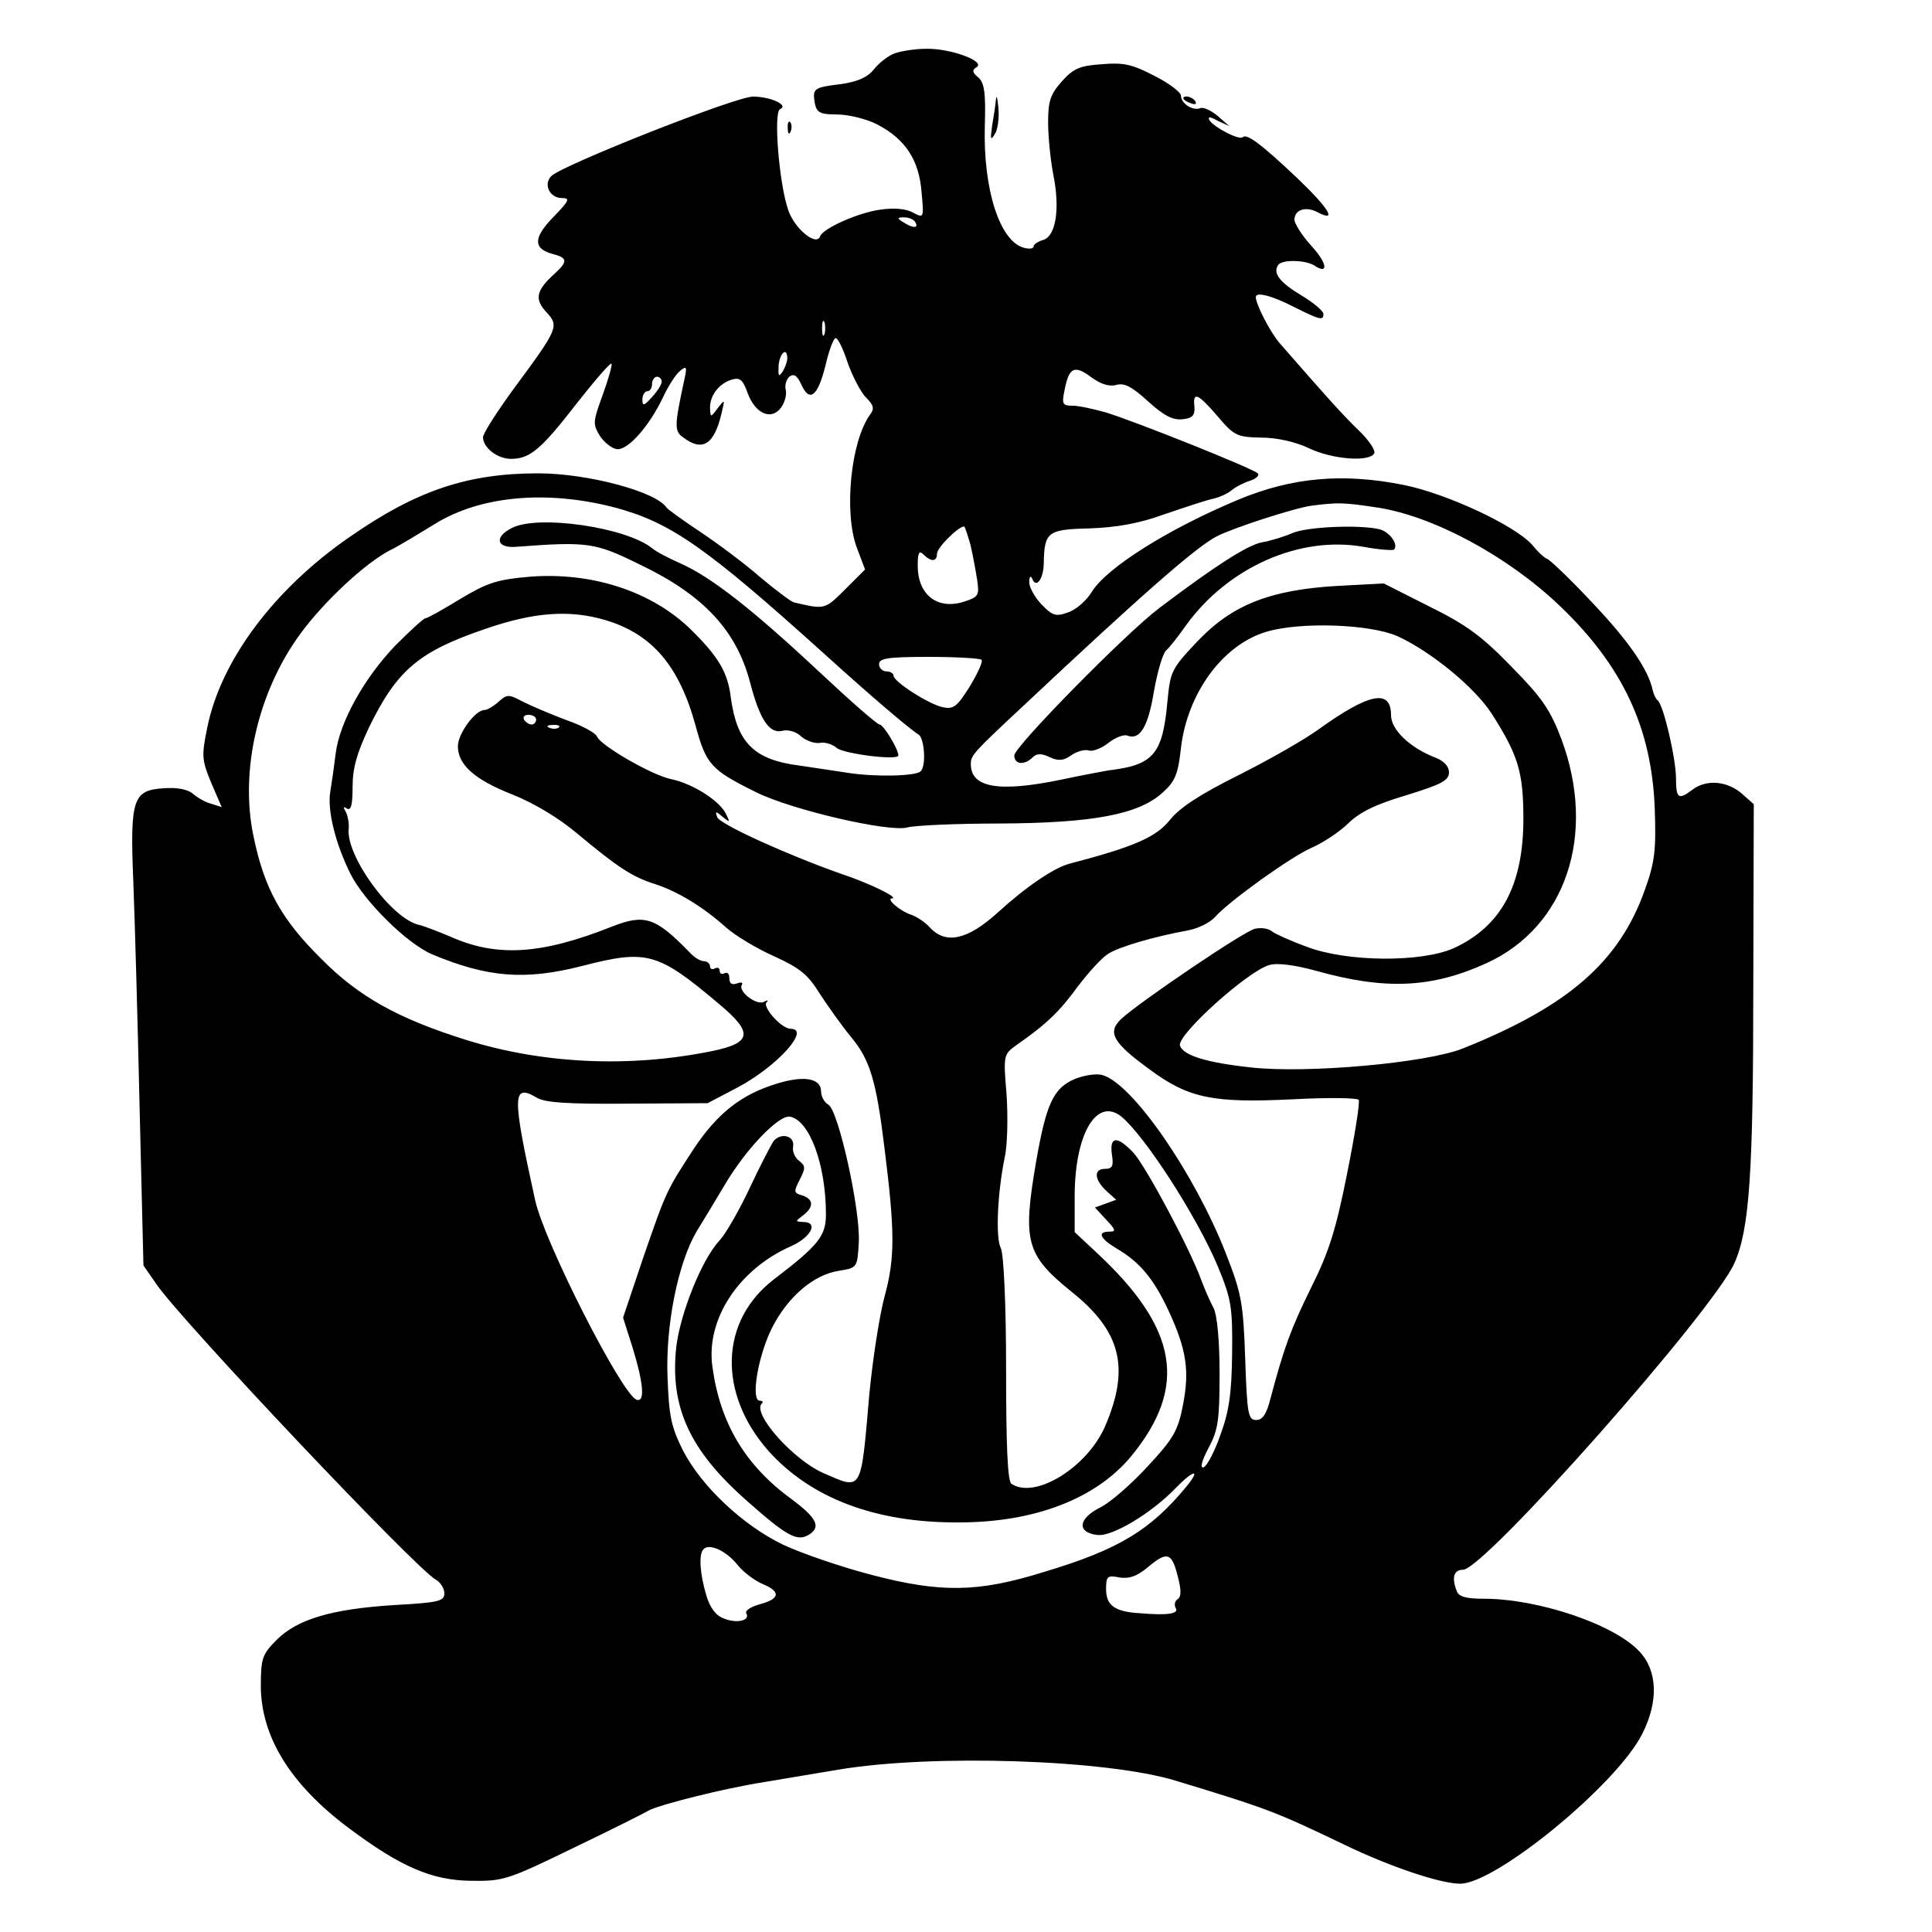 <?xml version="1.0" standalone="no"?>
<!DOCTYPE svg PUBLIC "-//W3C//DTD SVG 20010904//EN"
 "http://www.w3.org/TR/2001/REC-SVG-20010904/DTD/svg10.dtd">
<svg version="1.0" xmlns="http://www.w3.org/2000/svg"
 width="400pt" height="400pt" viewBox="0 0 400 400"
 preserveAspectRatio="xMidYMid meet">

<g transform="translate(0,400) scale(0.1,-0.1)"
fill="#000000" stroke="none">
<path d="M1851 3889 c-13 -5 -32 -20 -42 -33 -13 -16 -33 -25 -67 -30 -58 -7
-60 -9 -55 -40 4 -19 11 -23 46 -23 23 0 61 -9 84 -21 57 -30 86 -73 91 -140
5 -54 5 -54 -18 -42 -14 8 -40 10 -67 6 -46 -6 -119 -39 -125 -55 -7 -22 -53
15 -66 54 -19 54 -31 203 -17 209 19 8 -19 26 -56 26 -36 0 -390 -140 -417
-164 -18 -17 -4 -46 21 -46 18 0 16 -5 -17 -39 -42 -43 -43 -66 -1 -77 30 -8
31 -15 4 -40 -39 -35 -43 -53 -18 -80 27 -29 25 -34 -66 -157 -36 -49 -65 -95
-65 -102 0 -22 30 -45 58 -45 39 0 62 19 137 116 37 47 69 84 71 81 2 -2 -6
-31 -18 -64 -21 -58 -21 -61 -5 -87 10 -14 26 -26 36 -26 23 0 65 48 93 106
11 24 27 49 36 56 14 12 15 9 8 -22 -20 -93 -20 -103 -1 -116 40 -30 64 -14
79 51 7 29 7 29 -8 10 -15 -20 -15 -20 -16 1 0 26 19 50 45 58 17 5 23 0 33
-28 16 -43 49 -57 69 -30 8 11 12 27 10 36 -3 10 1 22 7 28 10 7 16 3 25 -16
17 -38 34 -25 50 39 7 31 17 57 21 57 5 0 16 -23 25 -51 10 -28 27 -61 38 -72
16 -16 18 -23 8 -36 -40 -56 -54 -203 -27 -275 l17 -45 -41 -41 c-43 -43 -42
-42 -107 -27 -6 2 -37 25 -69 52 -32 28 -87 69 -123 93 -36 24 -68 47 -71 51
-21 33 -163 71 -266 71 -145 0 -251 -35 -389 -131 -157 -108 -268 -256 -296
-396 -12 -58 -11 -67 8 -113 l22 -51 -22 7 c-12 3 -29 13 -38 21 -11 9 -33 13
-60 11 -64 -4 -70 -22 -63 -193 3 -77 9 -287 13 -467 l8 -328 27 -39 c54 -78
539 -591 579 -612 9 -5 17 -18 17 -28 0 -16 -12 -19 -102 -24 -130 -8 -202
-29 -245 -72 -30 -30 -33 -38 -33 -97 1 -104 61 -202 181 -292 108 -81 173
-109 254 -110 67 -1 76 2 210 67 77 37 149 73 159 79 23 12 158 46 236 58 30
5 100 17 155 26 196 33 557 21 700 -23 191 -58 206 -64 350 -133 91 -44 197
-80 238 -80 74 0 324 205 377 310 34 67 32 131 -6 171 -52 56 -209 109 -322
109 -36 0 -52 4 -56 16 -11 28 -6 44 13 44 44 0 519 537 562 635 31 70 39 185
39 572 l1 378 -26 23 c-30 25 -72 29 -101 7 -29 -22 -34 -18 -34 23 0 41 -26
153 -38 162 -4 3 -8 12 -10 20 -9 44 -51 104 -126 183 -46 49 -88 89 -93 90
-4 1 -18 13 -30 28 -34 40 -177 107 -267 125 -125 25 -230 16 -341 -30 -144
-60 -274 -141 -305 -192 -11 -18 -33 -37 -49 -42 -25 -9 -32 -7 -55 17 -14 15
-26 36 -25 47 0 10 3 13 6 6 8 -21 23 -2 24 31 1 66 8 71 95 73 55 2 102 10
154 29 41 14 86 29 100 32 14 3 32 11 40 18 8 7 26 16 39 20 12 4 19 11 15 15
-10 10 -247 105 -314 126 -25 7 -56 14 -69 14 -21 0 -23 3 -17 32 9 47 20 53
54 28 20 -15 38 -21 53 -17 17 5 33 -4 66 -34 33 -30 51 -39 71 -37 21 2 26 8
25 26 -4 32 7 28 48 -20 34 -40 40 -43 90 -44 33 0 72 -9 99 -22 48 -23 124
-29 135 -11 4 5 -10 27 -32 48 -33 32 -62 64 -164 181 -19 22 -49 80 -49 95 0
11 31 4 78 -20 56 -28 62 -29 62 -15 0 6 -20 23 -45 38 -45 27 -60 46 -49 63
7 12 55 11 74 0 31 -21 29 3 -5 40 -19 21 -35 46 -35 54 0 21 24 29 49 15 41
-21 21 10 -44 72 -75 71 -104 92 -112 84 -7 -7 -59 20 -69 35 -4 8 1 8 17 -1
l24 -11 -24 21 c-13 11 -30 19 -36 16 -16 -6 -40 10 -40 26 0 7 -25 26 -55 41
-46 24 -64 28 -109 24 -46 -3 -59 -9 -83 -36 -23 -26 -28 -40 -28 -84 0 -30 5
-79 11 -110 14 -70 5 -127 -22 -134 -10 -3 -19 -9 -19 -13 0 -5 -9 -6 -20 -3
-50 13 -85 121 -81 254 2 68 -1 88 -14 99 -12 10 -13 15 -3 21 19 12 -54 39
-104 38 -24 0 -54 -5 -67 -10z m44 -349 c8 -13 -5 -13 -25 0 -13 8 -13 10 2
10 9 0 20 -4 23 -10z m-188 -232 c-3 -7 -5 -2 -5 12 0 14 2 19 5 13 2 -7 2
-19 0 -25z m-77 -50 c0 -7 -5 -20 -10 -28 -8 -11 -9 -9 -8 13 2 26 18 40 18
15z m-260 -48 c0 -6 -9 -20 -20 -32 -17 -19 -20 -19 -20 -5 0 9 5 17 10 17 6
0 10 7 10 15 0 8 5 15 10 15 6 0 10 -5 10 -10z m-96 -261 c115 -31 188 -82
434 -304 96 -87 176 -155 194 -166 12 -8 16 -65 4 -76 -10 -10 -94 -12 -151
-3 -27 4 -72 11 -100 15 -94 12 -129 47 -142 141 -6 52 -26 85 -83 141 -81 79
-205 119 -333 109 -68 -6 -87 -12 -144 -46 -36 -22 -68 -40 -72 -40 -4 0 -32
-26 -63 -57 -64 -67 -115 -158 -123 -223 -3 -25 -8 -60 -11 -78 -7 -38 10
-108 42 -172 29 -57 117 -144 169 -166 115 -48 192 -54 310 -24 135 35 157 28
283 -78 72 -60 69 -81 -13 -98 -171 -35 -350 -27 -510 23 -141 44 -223 90
-300 168 -83 82 -118 146 -140 253 -29 136 9 300 97 420 49 67 135 147 186
173 15 7 56 32 92 54 95 59 233 71 374 34z m1579 0 c115 -18 268 -100 376
-203 131 -125 191 -254 197 -421 3 -85 0 -110 -20 -166 -53 -150 -158 -242
-378 -330 -76 -30 -323 -52 -438 -39 -93 10 -140 25 -147 45 -7 22 141 155
185 167 17 5 53 0 97 -12 143 -40 239 -36 353 16 164 75 228 266 155 463 -23
61 -40 86 -103 150 -61 63 -93 87 -170 125 l-95 48 -95 -5 c-140 -8 -219 -39
-291 -115 -54 -57 -56 -62 -62 -125 -10 -109 -29 -131 -122 -142 -11 -2 -55
-10 -97 -19 -130 -27 -188 -17 -188 32 0 18 4 23 107 119 248 233 358 329 401
352 32 17 161 59 197 64 55 7 66 7 138 -4z m-844 -76 c5 -21 11 -54 14 -73 5
-33 3 -36 -28 -46 -55 -17 -95 15 -95 75 0 27 3 32 12 23 16 -16 28 -15 28 2
0 12 44 56 56 56 2 0 7 -17 13 -37z m-755 -157 c96 -29 152 -94 186 -218 22
-81 32 -92 125 -138 74 -37 278 -84 314 -73 15 4 100 8 191 8 194 1 288 19
337 64 26 23 32 38 38 92 13 113 86 214 177 241 70 21 214 16 271 -9 70 -32
160 -106 195 -160 55 -86 66 -121 66 -218 0 -138 -46 -223 -144 -268 -67 -30
-222 -29 -305 3 -33 12 -66 27 -72 32 -7 6 -23 8 -35 5 -24 -6 -235 -149 -276
-186 -30 -28 -19 -49 58 -105 81 -60 131 -70 296 -62 73 4 134 3 137 -1 3 -5
-8 -73 -24 -153 -23 -116 -38 -163 -74 -235 -42 -85 -57 -126 -85 -232 -8 -31
-16 -43 -29 -43 -17 0 -19 12 -23 128 -4 116 -8 135 -40 217 -65 166 -193 351
-255 369 -12 4 -38 0 -58 -8 -44 -19 -59 -51 -80 -172 -28 -164 -21 -192 73
-268 103 -82 122 -158 70 -279 -37 -85 -145 -152 -194 -119 -8 5 -11 81 -11
238 0 134 -5 239 -11 250 -11 21 -7 113 8 187 6 26 7 85 4 131 -7 82 -6 83 20
102 62 43 90 70 127 121 22 29 50 60 63 68 23 15 96 36 167 49 20 4 45 16 55
28 31 34 158 125 200 143 21 9 55 31 74 49 25 25 59 41 123 60 71 22 87 30 87
47 0 12 -10 23 -27 30 -53 20 -93 58 -93 88 0 55 -44 47 -150 -29 -30 -22
-106 -65 -168 -96 -78 -39 -121 -67 -141 -93 -28 -34 -72 -54 -206 -89 -32 -8
-91 -48 -150 -102 -62 -56 -107 -66 -140 -30 -10 11 -27 22 -38 26 -23 7 -54
34 -40 34 15 1 -48 32 -106 51 -108 38 -250 102 -256 117 -5 13 -3 13 11 1 16
-13 16 -12 6 8 -15 27 -69 61 -113 70 -39 8 -145 69 -153 88 -2 7 -31 23 -63
34 -32 12 -72 29 -90 38 -30 16 -33 16 -51 0 -10 -9 -23 -17 -29 -17 -19 0
-55 -49 -55 -75 0 -38 34 -69 113 -100 43 -17 95 -48 132 -79 85 -71 115 -91
162 -106 47 -15 100 -47 148 -90 19 -17 64 -44 100 -60 53 -24 70 -38 94 -77
17 -26 46 -67 65 -90 39 -47 52 -89 69 -228 22 -175 22 -229 1 -307 -11 -40
-25 -131 -32 -203 -18 -207 -14 -200 -95 -165 -62 27 -148 123 -128 144 4 3 2
6 -4 6 -19 0 -4 92 25 150 32 64 86 111 139 119 38 6 38 7 41 58 4 66 -42 274
-63 286 -8 4 -15 17 -15 27 0 28 -36 34 -93 16 -72 -22 -122 -61 -171 -135
-56 -86 -56 -85 -105 -227 l-41 -122 20 -63 c22 -72 26 -113 8 -107 -30 10
-191 326 -210 413 -48 218 -48 243 4 212 17 -10 65 -13 188 -12 l165 1 63 33
c82 44 151 121 109 121 -19 0 -59 45 -50 55 5 4 2 5 -5 1 -15 -9 -55 22 -46
35 3 5 -2 6 -10 3 -11 -4 -16 0 -16 11 0 9 -4 13 -10 10 -5 -3 -10 -1 -10 5 0
6 -4 8 -10 5 -5 -3 -10 -1 -10 4 0 6 -6 11 -13 11 -7 0 -20 8 -29 18 -71 73
-93 80 -160 54 -148 -59 -240 -64 -336 -21 -26 11 -55 22 -64 24 -57 12 -153
144 -146 200 1 11 -2 26 -6 34 -6 10 -5 12 2 7 9 -5 12 8 12 45 0 39 9 70 34
123 58 119 103 157 241 204 101 35 175 40 249 18z m778 -82 c4 -3 -8 -28 -24
-55 -27 -43 -34 -48 -57 -43 -30 7 -101 53 -101 65 0 5 -7 9 -15 9 -8 0 -15 7
-15 15 0 12 18 15 103 15 57 0 106 -3 109 -6z m-922 -124 c0 -5 -4 -10 -9 -10
-6 0 -13 5 -16 10 -3 6 1 10 9 10 9 0 16 -4 16 -10z m47 -16 c-3 -3 -12 -4
-19 -1 -8 3 -5 6 6 6 11 1 17 -2 13 -5z m1165 -806 c49 -41 155 -205 199 -309
28 -68 31 -83 30 -180 -1 -83 -6 -120 -24 -169 -12 -35 -28 -65 -35 -68 -8 -2
-4 13 10 40 20 37 23 58 23 154 0 69 -5 120 -12 135 -7 13 -19 40 -26 59 -23
64 -114 234 -140 263 -34 36 -50 35 -45 -3 4 -24 1 -30 -14 -30 -24 0 -23 -22
3 -46 l20 -18 -22 -8 -22 -8 23 -25 c20 -21 21 -25 7 -25 -26 0 -20 -14 15
-35 48 -28 77 -63 108 -130 37 -80 43 -124 29 -195 -10 -52 -20 -69 -72 -125
-33 -36 -77 -75 -99 -86 -46 -23 -49 -52 -6 -57 31 -4 113 46 162 97 37 38 53
41 23 4 -75 -91 -140 -131 -297 -178 -135 -42 -212 -43 -354 -6 -66 17 -149
46 -185 63 -83 40 -169 121 -207 195 -25 50 -29 72 -32 153 -4 108 22 235 60
300 13 21 39 64 58 96 44 75 113 147 136 142 40 -8 74 -99 74 -202 0 -45 -15
-64 -108 -135 -112 -86 -116 -236 -11 -355 88 -98 222 -149 394 -148 157 0
284 49 357 137 118 144 97 265 -72 422 l-45 42 0 78 c1 127 46 202 97 161z
m-795 -928 c12 -15 36 -33 53 -40 38 -16 34 -31 -9 -42 -17 -5 -29 -13 -26
-18 9 -15 -19 -22 -46 -11 -17 6 -29 22 -37 49 -13 44 -16 85 -5 95 12 12 47
-4 70 -33z m911 -22 c8 -30 8 -44 0 -49 -6 -4 -7 -12 -4 -18 8 -12 -16 -16
-74 -11 -52 3 -70 16 -70 50 0 27 3 29 28 24 19 -3 35 2 57 20 41 35 51 32 63
-16z"/>
<path d="M1060 2907 c-38 -19 -32 -43 10 -39 147 11 162 9 255 -37 132 -63
200 -137 228 -244 20 -77 40 -107 67 -100 12 3 29 -2 39 -12 11 -9 28 -15 39
-13 10 2 26 -3 35 -11 16 -12 127 -26 127 -15 0 13 -31 64 -39 64 -5 0 -62 50
-127 111 -139 130 -222 194 -284 222 -25 11 -52 25 -60 32 -53 43 -235 70
-290 42z"/>
<path d="M2675 2896 c-16 -7 -45 -16 -63 -19 -30 -6 -97 -49 -212 -136 -69
-52 -300 -287 -300 -305 0 -19 21 -21 38 -4 8 8 18 9 36 0 18 -8 28 -7 45 5
12 8 28 12 36 9 7 -2 25 4 40 16 14 11 32 18 39 15 26 -10 43 18 55 91 7 40
18 78 25 85 7 6 26 30 42 53 87 120 235 185 366 162 33 -6 61 -8 64 -6 10 10
-8 36 -29 42 -39 10 -151 6 -182 -8z"/>
<path d="M1602 1638 c-5 -7 -28 -51 -50 -98 -22 -47 -50 -95 -62 -108 -37 -39
-82 -152 -90 -222 -13 -124 28 -213 146 -317 81 -72 103 -84 126 -72 29 16 21
35 -33 75 -96 70 -148 157 -164 274 -14 98 54 202 163 250 42 19 57 50 25 50
-17 1 -17 1 0 14 22 17 22 33 -2 41 -18 5 -18 8 -5 33 12 24 12 28 -2 39 -8 6
-14 19 -12 29 4 22 -24 30 -40 12z"/>
<path d="M2062 3794 c-1 -12 -5 -37 -8 -55 -4 -28 -3 -31 6 -16 6 9 9 34 7 55
-2 20 -4 27 -5 16z"/>
<path d="M2450 3796 c0 -2 7 -7 16 -10 8 -3 12 -2 9 4 -6 10 -25 14 -25 6z"/>
<path d="M1631 3734 c0 -11 3 -14 6 -6 3 7 2 16 -1 19 -3 4 -6 -2 -5 -13z"/>
</g>
</svg>
